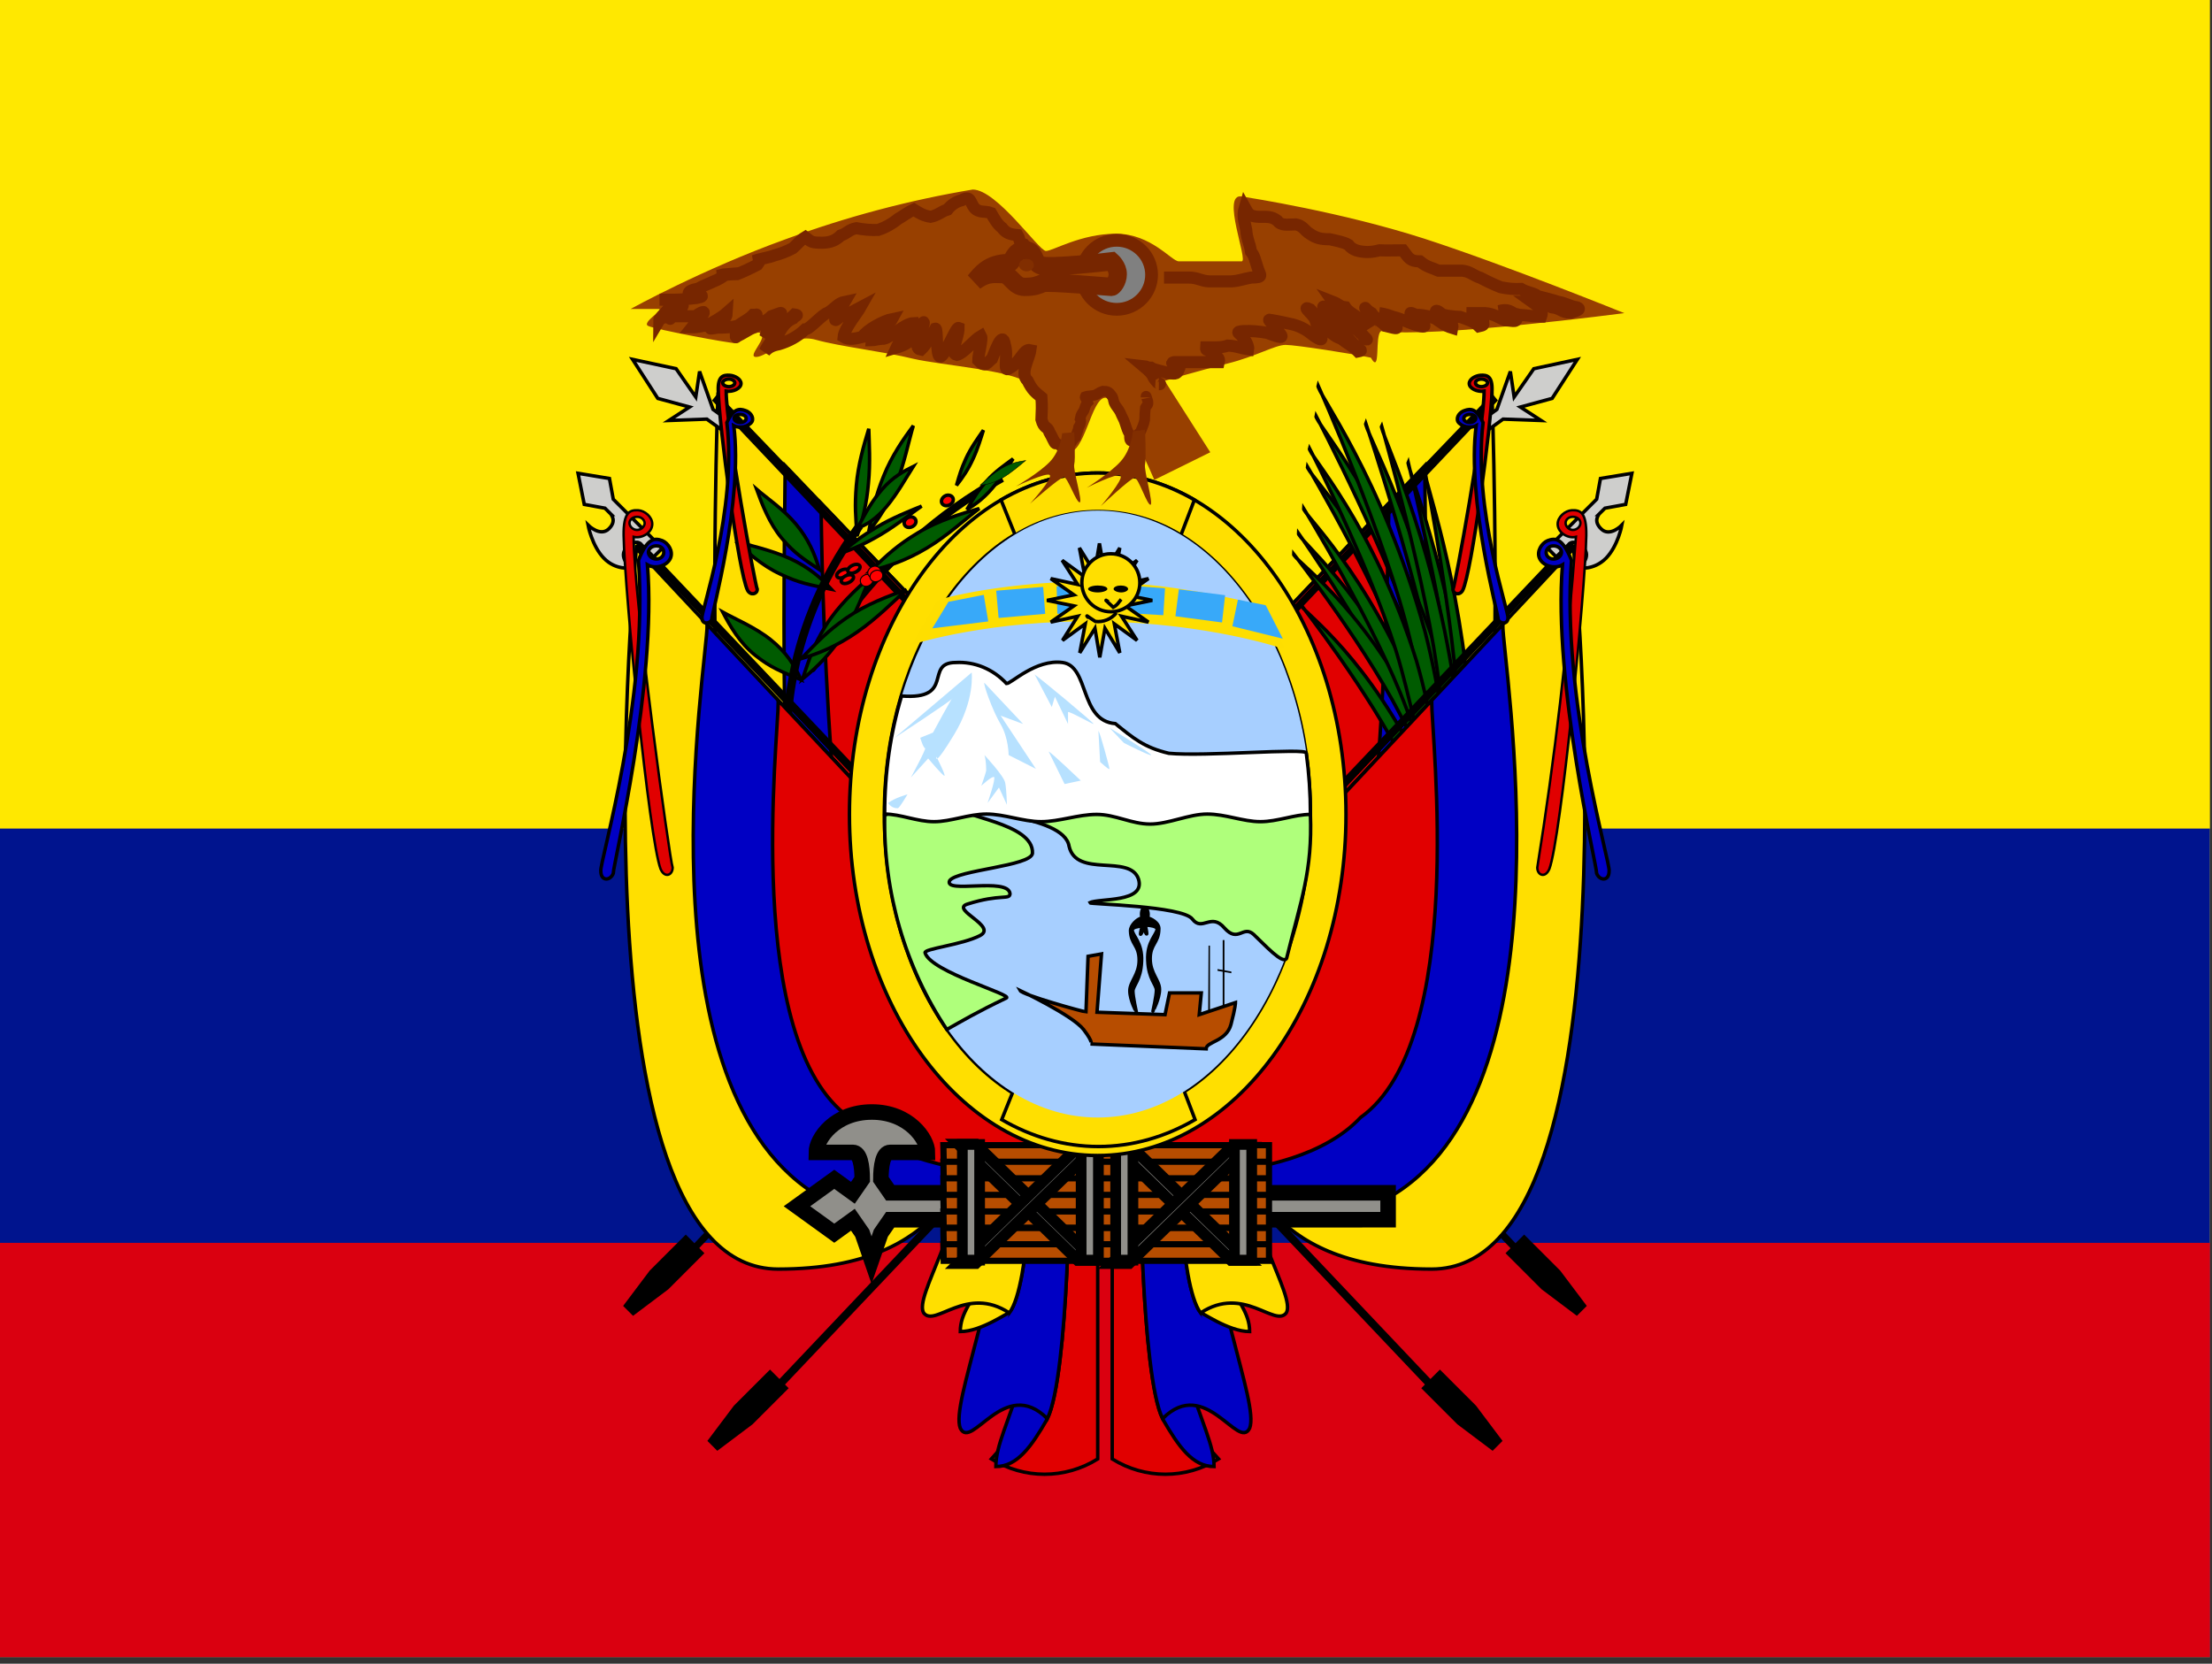 <?xml version="1.0" encoding="utf-8"?>
<!-- Generator: Adobe Illustrator 26.3.1, SVG Export Plug-In . SVG Version: 6.00 Build 0)  -->
<svg version="1.1" id="flag-icons-ec" xmlns="http://www.w3.org/2000/svg" xmlns:xlink="http://www.w3.org/1999/xlink" x="0px"
	 y="0px" viewBox="0 0 640.6 481.9" style="enable-background:new 0 0 640.6 481.9;" xml:space="preserve">
<rect x="0" y="0" width="640.6" height="481.9" fill="#333333" stroke="none"/>
<style type="text/css">
	.st0{fill-rule:evenodd;clip-rule:evenodd;fill:#FFE800;}
	.st1{fill-rule:evenodd;clip-rule:evenodd;fill:#00148E;}
	.st2{fill-rule:evenodd;clip-rule:evenodd;fill:#DA0010;}
	.st3{fill-rule:evenodd;clip-rule:evenodd;}
	.st4{fill-rule:evenodd;clip-rule:evenodd;fill:#808080;stroke:#000000;stroke-width:4.1;}
	.st5{fill-rule:evenodd;clip-rule:evenodd;fill:#FFDF00;stroke:#000000;}
	.st6{fill-rule:evenodd;clip-rule:evenodd;fill:#0000C4;stroke:#000000;}
	.st7{fill-rule:evenodd;clip-rule:evenodd;fill:#E10000;stroke:#000000;}
	.st8{fill:none;stroke:#000000;stroke-width:2.3;}
	.st9{fill-rule:evenodd;clip-rule:evenodd;fill:#005B00;stroke:#000000;}
	.st10{fill-rule:evenodd;clip-rule:evenodd;fill:#FF0000;stroke:#000000;}
	.st11{fill-rule:evenodd;clip-rule:evenodd;fill:#005B00;stroke:#000000;stroke-width:0.14;stroke-miterlimit:10;}
	.st12{fill:none;stroke:#000000;stroke-width:2.4;}
	.st13{fill-rule:evenodd;clip-rule:evenodd;fill:#FF0000;stroke:#000000;stroke-width:0.3;}
	.st14{fill-rule:evenodd;clip-rule:evenodd;fill:#CECECC;stroke:#000000;}
	.st15{fill-rule:evenodd;clip-rule:evenodd;fill:#E10000;stroke:#000000;stroke-width:0.7;}
	.st16{fill-rule:evenodd;clip-rule:evenodd;fill:#908F8A;stroke:#000000;stroke-width:4.5;}
	.st17{fill-rule:evenodd;clip-rule:evenodd;fill:#B74D00;stroke:#000000;stroke-width:1.8;}
	.st18{fill-rule:evenodd;clip-rule:evenodd;fill:#908F8A;stroke:#000000;stroke-width:3.3;}
	.st19{fill-rule:evenodd;clip-rule:evenodd;fill:#908F8A;stroke:#000000;stroke-width:3.1;}
	.st20{fill-rule:evenodd;clip-rule:evenodd;fill:#A7CFFF;}
	.st21{fill-rule:evenodd;clip-rule:evenodd;fill:#AFFF7B;stroke:#000000;}
	.st22{fill-rule:evenodd;clip-rule:evenodd;fill:#FFFFFF;stroke:#000000;}
	.st23{fill-rule:evenodd;clip-rule:evenodd;stroke:#000000;}
	.st24{fill-rule:evenodd;clip-rule:evenodd;fill:#B74D00;stroke:#000000;}
	.st25{fill-rule:evenodd;clip-rule:evenodd;fill:#FEDE00;stroke:#FEDE00;}
	.st26{fill-rule:evenodd;clip-rule:evenodd;fill:#38A9F9;}
	.st27{fill:none;stroke:#000000;}
	.st28{fill-rule:evenodd;clip-rule:evenodd;fill:#B7E1FF;}
	.st29{fill-rule:evenodd;clip-rule:evenodd;fill:#984000;}
	.st30{fill-rule:evenodd;clip-rule:evenodd;fill:#808080;stroke:#772600;stroke-width:3.7;}
	.st31{fill-rule:evenodd;clip-rule:evenodd;fill:#984000;stroke:#772600;stroke-width:5.3;}
	.st32{fill:none;stroke:#772600;stroke-width:3.5;}
	.st33{fill:none;stroke:#782600;stroke-width:3.1;}
	.st34{fill-rule:evenodd;clip-rule:evenodd;fill:#812E00;}
</style>
<g>
	<path class="st0" d="M0,0h640v480H0V0z"/>
	<path class="st1" d="M0,240h640v240H0V240z"/>
	<path class="st2" d="M0,360h640v120H0V360z"/>
</g>
<g>
	<path class="st3" d="M269.6,290.8L197,367.3l-1.2-1.6l72.4-76.5l1.2,1.6H269.6z M320,303.3l-94.8,100l-1.6-1.6l94.7-100L320,303.3z
		"/>
	<path class="st4" d="M225.5,402.1l-8.9,8.9l-10.1,7.6l7.6-10.1l8.9-8.9L225.5,402.1z"/>
	<path class="st4" d="M201.1,363l-8.9,8.9l-10.1,7.6l7.6-10.1l8.9-8.9L201.1,363z"/>
</g>
<path class="st5" d="M207.9,114.8c0,0-8,215.4,23.9,215.4s47.8-22.7,47.8-22.7l-0.4-118.4L207.9,114.8z"/>
<path class="st6" d="M227.4,134.9c0,11.3-3.6,172.7,12.4,172.7s39.9-11.3,39.9-11.3l-0.4-107.1L227.4,134.9z"/>
<path class="st7" d="M237.8,145.8c0,11.3,2,139.1,18,139.1h23.9l-0.4-95.7L237.8,145.8L237.8,145.8z"/>
<path class="st3" d="M206.2,116l72.4,76.5l1.3-1.6l-72.4-76.5C207.5,114.4,206.2,116,206.2,116z"/>
<path class="st5" d="M184.3,158.9c0,0-20.5,208.7,41.1,208.7c51.3,0,51.3-32.9,61.6-32.9l-10.3-76.9L184.3,158.9L184.3,158.9z"/>
<g>
	<path class="st8" d="M235.2,193.6c0.4,0,16-33.7,55-55.1"/>
	<path class="st9" d="M228.8,161.8c5.4,2.5,8.9,5.5,12,8.9c-6.2-1.3-9.4-1.8-14.8-4.4c-5.4-2.5-9.6-6.4-12.9-9.5
		C217.1,158,223.3,159.3,228.8,161.8z"/>
	<path class="st10" d="M242.4,182.5c0.4,0.7,0.1,1.6-0.8,2.1c-0.8,0.5-1.9,0.3-2.3-0.4c-0.4-0.7,0-1.6,0.8-2.1
		C241,181.6,242,181.8,242.4,182.5z"/>
	<path class="st9" d="M259.5,140.3c-2.4,6-4.9,9.9-7.9,13.6c1.3-6.6,1.9-10.1,4.3-16c2.4-6,5.8-10.8,8.6-14.6
		C263.2,127.6,261.9,134.3,259.5,140.3z"/>
	<path class="st9" d="M251.5,140c-0.5,6-1.7,10.6-3.3,15.3c-0.4-5.8-0.7-8.7-0.2-14.7c0.5-6,2.2-11.8,3.6-16.4
		C251.7,128.2,252.1,134,251.5,140z"/>
	<path class="st9" d="M256.7,146.8c-3.1,3.6-5.7,5.2-8.4,6.2c2.7-5,4.1-7.7,7.2-11.3c3.1-3.6,6.4-5.3,9-6.6
		C262.6,138.1,259.8,143.1,256.7,146.8z"/>
	<path class="st9" d="M230.5,151.8c3.6,4.3,5.4,8.5,6.8,13.2c-4.7-3.2-7.2-4.7-10.9-9.1c-3.6-4.3-5.7-9.8-7.3-14.2
		C222.1,144.3,226.9,147.5,230.5,151.8z"/>
	<path class="st9" d="M223.2,185.3c4.5,3.6,6.9,7.4,8.8,11.6c-5.8-2.4-8.8-3.5-13.3-7.1c-4.5-3.6-7.3-8.5-9.4-12.5
		C212.9,179.3,218.7,181.7,223.2,185.3z"/>
	<path class="st9" d="M244.4,183.3c-3.6,5.8-7.5,9.7-12,13.4c2.2-6.4,3.1-9.6,6.7-15.4c3.6-5.8,8.8-10.6,13-14.3
		C250.2,171.2,248.1,177.5,244.4,183.3z"/>
	<path class="st9" d="M248.2,183.1c-5.8,4-10.8,6.1-16.2,7.7c5-5.1,7.4-7.8,13.1-11.8c5.8-4,12.3-6.4,17.4-8.2
		C259,174,254,179.1,248.2,183.1z"/>
	<path class="st9" d="M287.3,141.5c-2.5,2.9-4.8,4.6-7.3,6.1c2.1-3.5,3.1-5.3,5.6-8.1c2.5-2.9,5.5-4.9,7.8-6.6
		C291.9,135.1,289.8,138.6,287.3,141.5z"/>
	<path class="st9" d="M281.8,132.9c-1.4,3.1-3,5.4-4.8,7.7c0.9-3.1,1.3-4.6,2.7-7.7c1.4-3.1,3.5-6,5.1-8.3
		C284.1,126.8,283.2,129.9,281.8,132.9z"/>
	<path class="st11" d="M290.2,138.5c-2.5,1.4-4.4,1.9-6.3,2c2.5-2.2,3.8-3.4,6.3-4.9s4.9-1.9,6.8-2.2
		C295.3,134.8,292.8,137,290.2,138.5z"/>
	<path class="st9" d="M255.3,154.7c-4.5,2.7-8.2,4.3-12.1,5.7c4.1-3.3,6.2-5,10.7-7.7c4.5-2.7,9.3-4.6,13-6.1
		C263.9,148.7,259.8,152,255.3,154.7z"/>
	<path class="st9" d="M268.5,158.7c-6,3.6-11.1,5.3-16.4,6.6c5.2-4.9,7.8-7.4,13.8-11c6-3.6,12.5-5.5,17.7-7
		C279.7,150.2,274.5,155.1,268.5,158.7z"/>
	<path class="st12" d="M227.9,217.3c0.4-0.2-3.3-32,21-65"/>
	<path class="st10" d="M265.1,150.4c0.4,0.7,0.1,1.6-0.8,2.1s-1.9,0.3-2.3-0.4c-0.4-0.7,0-1.6,0.8-2.1
		C263.7,149.5,264.7,149.7,265.1,150.4z"/>
	<path class="st10" d="M275.9,144.1c0.4,0.7,0.1,1.6-0.8,2.1s-1.9,0.3-2.3-0.4c-0.4-0.7,0-1.6,0.8-2.1S275.5,143.4,275.9,144.1z"/>
	<path class="st10" d="M245.8,165.3c0.3,0.5-0.2,1.3-1.2,1.8s-1.9,0.4-2.2-0.1c-0.3-0.5,0.2-1.3,1.2-1.8S245.5,164.8,245.8,165.3z"
		/>
	<path class="st10" d="M249,163.9c0.3,0.5-0.2,1.3-1.2,1.8s-1.9,0.4-2.2-0.1c-0.3-0.5,0.2-1.3,1.2-1.8S248.7,163.4,249,163.9z"/>
	<path class="st10" d="M247.1,166.9c0.3,0.5-0.2,1.3-1.2,1.8s-1.9,0.4-2.2-0.1c-0.3-0.5,0.2-1.3,1.2-1.8S246.8,166.4,247.1,166.9z"
		/>
	<path class="st13" d="M252.7,167.3c0.4,0.8,0,1.8-1,2.3s-2,0.2-2.4-0.7s0-1.8,1-2.3S252.3,166.4,252.7,167.3L252.7,167.3z"/>
	<path class="st13" d="M255,164.9c0.3,0.8,0,1.8-1,2.3s-2,0.2-2.5-0.6s0-1.9,1-2.4s2-0.1,2.4,0.7H255z"/>
	<path class="st13" d="M255.5,166c0.4,0.8,0,1.9-1,2.3s-2,0.2-2.4-0.6s0-1.8,1-2.3S255.1,165.2,255.5,166z"/>
</g>
<path class="st6" d="M204.8,180.9c0,11-20.5,131.8,30.9,164.7c20.5,11,51.3-11,51.3,0l-10.3-87.9L204.8,180.9z"/>
<path class="st7" d="M225.4,202.9c0,11-10.3,98.8,20.6,120.8c20.5,21.9,71.9,16,71.9,16l-41.1-81.9L225.4,202.9L225.4,202.9z"/>
<path class="st3" d="M183.8,158l94.8,100l1.7-1.6l-94.8-99.9l-1.6,1.6L183.8,158z"/>
<path class="st14" d="M169.2,146.1l6,1.1l1.8,1.8c-0.2,0,1.8,1.8-0.7,4.2s-6-1.1-6-1.1s1.1,6,4.6,9.6c3.5,3.6,7.8,2.8,7.8,2.8
	s-4-3.3-1.1-6c3-2.7,4.2-0.7,4.2-0.7l3.5,3.5l2.5-2.5l-14.2-14.2l-1.1-6l-9.1-1.5L169.2,146.1L169.2,146.1z"/>
<path class="st14" d="M183.2,104.1l7.3,11.3l9.2,2.5l-6,3.9l11-0.4l5,3.6l1.8-2.8l-5-3.6l-3.9-11l-1.1,7.4l-5.7-8.2L183.2,104.1
	L183.2,104.1z"/>
<path class="st7" d="M212.8,110.9c0,0.6-0.8,1.1-1.7,1.1c-0.9,0-1.8-0.5-1.8-1.1c0-0.6,0.8-1.1,1.8-1.1
	C212,109.8,212.8,110.3,212.8,110.9z M210.3,113.3c0,10.7,8.4,56.3,9,57.4c0,1.4-1.9,1.9-2.8,0.3c-2.6-5.2-8.3-48-8.5-58
	c-0.1-4.1,1.5-4.4,3.3-4.3c1.5,0.1,3.3,1.1,3.3,2.4C214.6,112.5,212.3,113.6,210.3,113.3z"/>
<path class="st6" d="M216,121.6c-0.3,0.6-1.3,0.9-2.2,0.7s-1.4-0.9-1.1-1.5c0.3-0.6,1.3-0.9,2.2-0.7S216.3,120.9,216,121.6z
	 M212.5,123.3c2.8,21.6-6.5,54.9-6.4,56.2c-0.6,1.3-2.8,1.4-2.8-0.5c-0.5-1.2,10.2-31.3,7.2-56.6c1.9-4.1,3.6-4.1,5.3-3.5
	c1.4,0.4,2.6,1.9,2,3.2C216.9,123.6,214.2,124.2,212.5,123.3z"/>
<path class="st15" d="M186.7,151.5c0,1-1,2-2.2,2s-2.2-1-2.2-2s1-1.8,2.2-1.8S186.6,150.5,186.7,151.5L186.7,151.5z M183.5,155.5
	c0,17.9,10.5,93.9,11.3,95.8c0,2.2-2.3,3.2-3.5,0.4c-3.3-8.7-10.4-80-10.7-96.6c-0.1-6.9,1.9-7.4,4.2-7.3c1.9,0.1,4.1,1.9,4.1,4
	C188.9,154.2,186,156.1,183.5,155.5L183.5,155.5z"/>
<path class="st6" d="M192.1,160.7c-0.4,1-1.7,1.5-2.8,1.1c-1.1-0.3-1.8-1.5-1.4-2.4c0.4-1,1.7-1.5,2.9-1.2S192.5,159.7,192.1,160.7z
	 M187.5,163.6c2.8,34.2-10,87.3-9.9,89.4c-0.8,2.1-3.6,2.4-3.6-0.7c-0.5-2,13.9-50,10.9-90c2.6-6.6,4.7-6.5,6.9-5.7
	c1.7,0.7,3.2,3,2.4,5C193.2,164,189.7,164.9,187.5,163.6L187.5,163.6z"/>
<g>
	<path class="st3" d="M370.4,290.8l72.5,76.5l1.3-1.6l-72.5-76.5L370.4,290.8z M320,303.3l94.8,100l1.6-1.6l-94.7-100L320,303.3z"/>
	<path class="st4" d="M414.5,402.1l8.9,8.9l10.1,7.6l-7.6-10.1l-8.9-8.9L414.5,402.1z"/>
	<path class="st4" d="M438.9,363l8.9,8.9l10.1,7.6l-7.6-10.1l-8.9-8.9L438.9,363z"/>
</g>
<g>
	<path class="st5" d="M432.1,114.8c0,0,8,215.4-23.9,215.4s-47.8-22.7-47.8-22.7l0.4-118.4L432.1,114.8z"/>
	<path class="st6" d="M412.6,134.9c0,11.3,3.6,172.7-12.4,172.7s-39.9-11.3-39.9-11.3l0.4-107.1L412.6,134.9z"/>
	<path class="st7" d="M402.2,145.8c0,11.3-2,139.1-18,139.1h-23.9l0.4-95.7L402.2,145.8L402.2,145.8z"/>
	<path class="st3" d="M433.8,116l-72.4,76.5l-1.3-1.6l72.4-76.5C432.5,114.4,433.8,116,433.8,116z"/>
	<g>
		<path class="st9" d="M376.7,175.1c0,0,20.3,26,30.1,46.2c9.8,20.2,21.2,50.9,21.2,50.9s-6.5-30.3-18.8-54.5
			C393,187.1,376.6,176.8,376.7,175.1z"/>
		<path class="st9" d="M376,154.4c0,0,22.6,32.2,33,56.1c10.3,23.9,21.8,59.8,21.8,59.8s-5.6-34.5-18.7-63.4
			C394.8,170.5,375.8,156.3,376,154.4z"/>
		<path class="st9" d="M395.5,122.5c0,0,16,47.7,20.9,77.2c4.9,29.5,7.8,70.1,7.8,70.1s3.1-34.1-3.5-70.3
			C411.7,153.2,394.8,124,395.5,122.5z"/>
		<path class="st9" d="M381.1,120.4c0,0,22.2,42.4,30.8,71.1c8.6,28.8,16.7,70.4,16.7,70.4s-1.2-37.8-12.3-72.8
			C401.4,144.6,380.6,122.3,381.1,120.4z"/>
		<path class="st9" d="M407.8,133.8c0,0,11,45.6,13.8,72.8c2.8,27.2,3.5,64,3.5,64s3.8-29.7,0-63.2
			C419.6,164.4,407.2,135,407.8,133.8z"/>
		<path class="st9" d="M378.6,135.1c0,0,21.5,36.3,30.2,61.6c8.7,25.4,17.2,62.5,17.2,62.5s-2.1-34.4-13.2-65.2
			C397.8,155,378.2,136.9,378.6,135.1z"/>
		<path class="st9" d="M374.6,160.4c0,0,22.6,28.8,33,50.8c10.3,22.1,21.8,55.6,21.8,55.6s-5.6-32.8-18.7-59.4
			C393.4,173.9,374.4,162.2,374.6,160.4z"/>
		<path class="st9" d="M377.5,147.2c0,0,20.8,33.8,29.9,58.3c9.1,24.5,18.7,60.9,18.7,60.9s-3.9-34.5-15.4-64.1
			C395.4,164.8,377.3,149,377.5,147.2z"/>
		<path class="st9" d="M400.1,123.3c0,0,13.4,46.7,16.7,75.2c3.3,28.5,4.2,67.6,4.2,67.6s4.8-32.3,0.2-67.4
			C414.5,153.7,399.3,124.6,400.1,123.3z"/>
		<path class="st9" d="M381.7,111.6c0,0,19.6,44,26.6,73.4c7.1,29.4,13.1,71.5,13.1,71.5s0.5-37.7-8.7-73.5
			C400.1,137.4,381.1,113.5,381.7,111.6z"/>
		<path class="st9" d="M412.8,137.2c0,0,8.4,43.8,9.6,69.7c1.2,26-0.1,60.8-0.1,60.8s5.5-28,3.6-60
			C422.9,166.7,412.2,138.3,412.8,137.2z"/>
		<path class="st9" d="M379.2,129.8c0,0,19.6,37.9,26.6,63.9c7.1,26,13.1,63.6,13.1,63.6s0.5-34.4-8.7-65.9
			C397.6,151.2,378.6,131.5,379.2,129.8z"/>
	</g>
	<path class="st5" d="M455.7,158.9c0,0,20.5,208.7-41.1,208.7c-51.3,0-51.3-32.9-61.6-32.9l10.3-76.9L455.7,158.9L455.7,158.9z"/>
	<path class="st6" d="M435.2,180.9c0,11,20.5,131.8-30.9,164.7c-20.5,11-51.3-11-51.3,0l10.3-87.9L435.2,180.9z"/>
	<path class="st7" d="M414.6,202.9c0,11,10.3,98.8-20.6,120.8c-20.5,21.9-71.9,16-71.9,16l41.1-81.9L414.6,202.9L414.6,202.9z"/>
	<path class="st3" d="M456.2,158l-94.8,100l-1.7-1.6l94.8-99.9l1.7,1.6V158z"/>
	<path class="st14" d="M470.8,146.1l-6,1.1L463,149c0.2,0-1.8,1.8,0.7,4.2c2.5,2.5,6-1.1,6-1.1s-1.1,6-4.6,9.6
		c-3.6,3.6-7.8,2.8-7.8,2.8s4-3.3,1.1-6c-3-2.7-4.2-0.7-4.2-0.7l-3.5,3.5l-2.5-2.5l14.2-14.2l1.1-6l9.1-1.5L470.8,146.1L470.8,146.1
		z"/>
	<path class="st14" d="M456.8,104.1l-7.3,11.3l-9.2,2.5l6,3.9l-11-0.4l-5,3.6l-1.8-2.8l5-3.6l3.9-11l1.1,7.4l5.7-8.2L456.8,104.1
		L456.8,104.1z"/>
	<path class="st7" d="M427.3,110.9c0,0.6,0.8,1.1,1.7,1.1c0.9,0,1.8-0.5,1.8-1.1c0-0.6-0.8-1.1-1.8-1.1S427.3,110.3,427.3,110.9z
		 M429.8,113.3c0,10.7-8.4,56.3-9,57.4c0,1.4,1.9,1.9,2.8,0.3c2.6-5.2,8.3-48,8.5-58c0.1-4.1-1.5-4.4-3.3-4.3
		c-1.5,0.1-3.3,1.1-3.3,2.4C425.5,112.5,427.8,113.6,429.8,113.3z"/>
	<path class="st6" d="M424,121.6c0.3,0.6,1.3,0.9,2.2,0.7s1.4-0.9,1.1-1.5c-0.3-0.6-1.3-0.9-2.2-0.7S423.7,120.9,424,121.6z
		 M427.5,123.3c-2.8,21.6,6.5,54.9,6.4,56.2c0.6,1.3,2.8,1.4,2.8-0.5c0.5-1.2-10.2-31.3-7.2-56.6c-1.9-4.1-3.6-4.1-5.3-3.5
		c-1.4,0.4-2.6,1.9-2,3.2C423.1,123.6,425.8,124.2,427.5,123.3z"/>
	<path class="st15" d="M453.4,151.5c0,1,1,2,2.1,2c1.2,0,2.2-1,2.2-2s-1-1.8-2.2-1.8S453.4,150.5,453.4,151.5z M456.4,155.5
		c-2.4,32.1-6.1,64-11.2,95.8c0,2.2,2.3,3.2,3.5,0.4c3.3-8.7,10.4-80,10.7-96.6c0.1-6.9-1.9-7.4-4.2-7.3c-1.9,0.1-4.1,1.9-4.1,4
		C451.1,154.2,454,156.1,456.4,155.5L456.4,155.5z"/>
	<path class="st6" d="M447.9,160.7c0.4,1,1.7,1.5,2.8,1.1c1.1-0.3,1.8-1.5,1.4-2.4c-0.4-1-1.7-1.5-2.9-1.2
		C448.1,158.6,447.5,159.7,447.9,160.7z M452.5,163.6c-2.8,34.2,10,87.3,9.9,89.4c0.8,2.1,3.6,2.4,3.6-0.7c0.5-2-13.9-50-10.9-90
		c-2.6-6.6-4.7-6.5-6.9-5.7c-1.7,0.7-3.2,3-2.4,5C446.8,164,450.3,164.9,452.5,163.6L452.5,163.6z"/>
</g>
<g>
	<path class="st7" d="M287.1,422.6c9.5,5.9,21.3,5.9,30.8,0v-87.9h-20.5C307.6,367.6,307.6,400.6,287.1,422.6L287.1,422.6z"/>
	<path class="st6" d="M303.3,336.6c0,62-14.9,75.7-14.9,88.2c6.2,0,10.3-5.8,14.9-13.8c6.2-12.5,6.8-75.4,6.2-74.4H303.3z"/>
	<path class="st6" d="M290.9,336.6c-0.3,36.2-15.7,69.7-12.8,77.1c3.3,6.6,12.8-15.2,25.2-2.8c6.2-12.4,6.8-75.3,6.2-74.4
		L290.9,336.6L290.9,336.6z"/>
	<path class="st5" d="M292.3,331.4c0,40.7-14.2,43.4-14.2,54.3c6.2,0,14.2-5.9,14.2-5.4c6.2-8.2,6.8-49.5,6.2-48.9H292.3z"/>
	<path class="st5" d="M279.9,331.4c-0.3,23.8-15.3,44-12.4,48.9c3.3,4.3,12.4-8.2,24.8,0c6.2-8.2,6.8-49.5,6.2-48.9H279.9z"/>
	<path class="st7" d="M352.9,422.6c-9.5,5.9-21.3,5.9-30.8,0v-87.9h20.5C332.4,367.6,332.4,400.6,352.9,422.6L352.9,422.6z"/>
	<path class="st6" d="M336.7,336.6c0,62,14.9,75.7,14.9,88.2c-6.2,0-10.3-5.8-14.9-13.8c-6.2-12.5-6.8-75.4-6.2-74.4H336.7z"/>
	<path class="st6" d="M349.1,336.6c0.3,36.2,15.7,69.7,12.8,77.1c-3.3,6.6-12.8-15.2-25.2-2.8c-6.2-12.4-6.8-75.3-6.2-74.4
		L349.1,336.6L349.1,336.6z"/>
	<path class="st5" d="M347.7,331.4c0,40.7,14.2,43.4,14.2,54.3c-6.2,0-14.2-5.9-14.2-5.4c-6.2-8.2-6.8-49.5-6.2-48.9H347.7z"/>
	<path class="st5" d="M360.1,331.4c0.3,23.8,15.3,44,12.4,48.9c-3.3,4.3-12.4-8.2-24.8,0c-6.2-8.2-6.8-49.5-6.2-48.9H360.1z"/>
</g>
<g>
	<path class="st16" d="M241.6,341.6l-10.8,7.8l10.8,7.8l5.4-3.9l2.7,3.9l2.7,7.8l2.7-7.8l2.7-3.9H402v-7.8H257.8l-2.7-3.9
		c0-3.9,0.6-7.8,2.7-7.8h10.8c0-3.9-5.4-11.7-16.1-11.7c-10.8,0-16.1,7.8-16.1,11.7H247c2.1,0,2.7,3.9,2.7,7.8l-2.7,3.9L241.6,341.6
		L241.6,341.6z"/>
	<path class="st17" d="M273.2,360.4h94.3v4.8h-94.2L273.2,360.4z M273.2,355.6h94.3v4.8h-94.2L273.2,355.6z M273.2,350.9h94.3v4.8
		h-94.2L273.2,350.9z M273.2,346.1h94.3v4.8h-94.2L273.2,346.1z M273.2,341.3h94.3v4.8h-94.2L273.2,341.3z M273.2,336.5h94.3v4.8
		h-94.2L273.2,336.5z M273.2,331.7h94.3v4.8h-94.2L273.2,331.7z"/>
	<path class="st18" d="M277.7,331.5l34.4,33.5h4.9l-34.4-33.5L277.7,331.5L277.7,331.5z"/>
	<path class="st18" d="M277.7,365.9l34.4-33.5h4.9l-34.4,33.5L277.7,365.9L277.7,365.9z"/>
	<path class="st19" d="M278.7,331.5v33.5h5v-33.5C283.6,331.5,278.7,331.5,278.7,331.5z"/>
	<path class="st18" d="M322,331.5l34.5,33.5h4.9L327,331.5L322,331.5L322,331.5z"/>
	<path class="st18" d="M322,365.9l34.5-33.5h4.9L327,365.9L322,365.9L322,365.9z"/>
	<path class="st19" d="M357.5,331.5v33.5h5v-33.5C362.4,331.5,357.5,331.5,357.5,331.5z"/>
	<path class="st19" d="M323.1,331.5v33.5h5v-33.5C328,331.5,323.1,331.5,323.1,331.5z"/>
	<path class="st19" d="M313.1,331.5v33.5h5v-33.5C318,331.5,313.1,331.5,313.1,331.5z"/>
</g>
<g>
	<path class="st5" d="M389.8,235.9c0,54.6-32.2,98.8-71.9,98.8s-71.9-44.3-71.9-98.8s32.2-98.9,71.9-98.9S389.8,181.3,389.8,235.9
		L389.8,235.9z M379.5,235.9c0,48.5-27.6,87.9-61.7,87.9s-61.7-39.4-61.7-87.9c0-48.5,27.6-87.9,61.7-87.9S379.5,187.3,379.5,235.9
		L379.5,235.9z"/>
	<path class="st5" d="M345.9,144.8c-8.6-5-18.1-7.8-28-7.8c-9.9,0-19.4,2.8-28,7.8l4.1,10.2c14.8-9.1,33.1-9.1,48,0L345.9,144.8
		L345.9,144.8z"/>
	<path class="st5" d="M346.1,324.3c-8.6,5-18.1,7.8-28,7.8c-9.9,0-19.4-2.8-28-7.8l4.1-10.2c14.8,9.1,33.1,9.1,48,0L346.1,324.3
		L346.1,324.3z"/>
</g>
<path class="st20" d="M379.6,235.9c0,48.5-27.7,87.8-61.7,87.8s-61.6-39.3-61.6-87.8s27.6-88,61.6-88S379.6,187.3,379.6,235.9
	L379.6,235.9z"/>
<path class="st21" d="M379.5,235.9c0.6,16.5-2.7,24.6-6.9,41.7c-1.1,1.9-6.4-4-9.5-6.9s-4.5,2.6-8.5-1.9c-3.9-4.6-6.4,1.2-9.3-2.6
	c-2.9-3.8-29.8-4.3-29.8-4.7c2.7-1.4,16.4,0.1,14.2-6.9c-2.5-7.3-18-0.2-20.1-9.5c-1.5-9.3-31.1-9.7-33.2-11.9
	c0.9,3.5,23.1,5,22.6,14c-0.5,3.7-21.9,4.8-24,7.9c-1.7,3.9,16.8-1.1,17.5,3.7c0,2-2.7,0-12.4,3.1c-4.9,1.6,8.9,6.4,3.7,9.1
	c-5.2,2.7-16.4,3.8-15.9,5c1.7,5.6,25.9,12.2,23.5,13.1c-8.6,4.1-13.1,6.8-17.2,9.1c-12.1-18.1-18.4-39.9-18-62.1
	c18.4-7.1,14.5-8.6,48.5-8.6S349.9,228.7,379.5,235.9L379.5,235.9z"/>
<path class="st22" d="M379.5,235.9c-4.6,0-9.5,2.1-14.5,2.1c-5,0-10.1-2.2-15.4-2.2s-11.2,2.9-16.5,2.9c-5.4,0-10.1-2.8-15.5-2.8
	c-5.4,0-10.8,2.1-16.1,2.1c-5.3,0-10.6-2.2-15.8-2.2s-10.3,2.2-15.2,2.2c-4.9,0-9.7-2.2-14.3-2.2c0-12.1,1.7-23.6,4.9-34.2
	c15.7,1.2,6.4-9.7,15.7-9.7c5.5-0.3,10.8,1.9,14.7,6.1c1.4,0,8.4-7.1,16.2-6.1c7.8,1,4.9,16.9,15.3,17.7c5.2,4.2,8.3,6.9,15.5,8.6
	c10.3,1,39.7-1.6,39.8-0.1C379.1,224,379.5,229.9,379.5,235.9L379.5,235.9z"/>
<path class="st23" d="M327.2,287c0-2.7,2.7-4.6,2.7-8.9c0-4.4-2.4-4.5-2.5-8.5c0-1.7,2.1-3.4,3-3.6s1.7,3.6,1.7,4.4s-0.9-2-1.7-2.1
	c-0.8,0-2.5,0.3-2.5,1.1c0,1.6,3,3.6,2.7,9.1c-0.2,5.4-2.5,7-2.5,8.6s1,6.1,1,6.1S327.2,289.7,327.2,287L327.2,287z"/>
<path class="st23" d="M335.8,286.6c0-2.7-2.7-4.6-2.7-8.9s2.4-4.5,2.5-8.5c0.2-1.9-2.4-3.2-3.3-3.3s-2,3.8-2,4.6s1.1-2.5,1.9-2.5
	c0.8,0,2.9,0.3,2.9,1.1c0,1.6-3,3.6-2.7,9.1c0.2,5.4,2.5,7,2.5,8.6s-1,6.1-1,6.1S335.8,289.3,335.8,286.6L335.8,286.6z"/>
<path class="st3" d="M333,264.9c0,1.3-0.7,2.4-1.5,2.4s-1.4-1.1-1.4-2.5s0.6-2.4,1.4-2.4S333,263.5,333,264.9z M350,273.9h0.4v19.5
	h-0.5L350,273.9z M354.1,272.3h0.5V292h-0.5V272.3z"/>
<path class="st3" d="M352.6,281.2v-0.5l4,0.7v0.5L352.6,281.2z"/>
<path class="st24" d="M295.4,286.9c0,0,15.1,7.1,18.4,11.3c3.2,4.2,2,4.2,2,4.2l33.5,1.4c0-2.1,5.9-2.1,7.2-7.1
	c1.3-4.9,1.3-6.3,1.3-6.3l-10.5,3.5l0.6-6.3h-9.2l-1.3,6.3l-19.7-0.7l1.3-16.9l-3.9,0.7l-0.6,16.1
	C313.8,293.1,296.1,288.2,295.4,286.9L295.4,286.9z"/>
<path class="st25" d="M265.1,185.9c0,0,21.9-6.9,53.4-6.4c31.6,0.5,53.4,7.9,53,7.9s-6-11.4-6-11.4s-22.3-6.5-47.4-7
	c-25.1-0.5-46.9,5-46.4,5.5L265.1,185.9L265.1,185.9z"/>
<path class="st26" d="M306,169.8l13.6-0.2l0.2,7.9l-13.6,0.3L306,169.8z M274.8,174.1L270,182l16.2-2l-1.3-7.7l-10.1,2L274.8,174.1z
	 M288.5,171.1l13.6-1.1l0.6,7.8l-13.5,1.2L288.5,171.1z M337.4,170.4l-13.5-1l-0.5,8l13.5,0.8L337.4,170.4z M366.6,175.4l4.9,9.6
	l-14.6-3.6l1.6-7.7l8,1.6L366.6,175.4z M354.8,172.4l-13.4-1.7l-1,7.8l13.5,1.8L354.8,172.4z"/>
<path class="st5" d="M318.5,190.4l-1.4-8.4l-4.4,7.1l1.6-8.4l-6.6,4.8l4.4-7l-7.8,1.7l6.7-4.7l-7.8-1.6l7.8-1.6l-6.7-4.7l7.8,1.7
	l-4.5-7l6.6,4.8l-1.6-8.4l4.4,7.1l1.4-8.4l1.5,8.4l4.4-7.1l-1.6,8.4l6.6-4.8l-4.5,7l7.8-1.7l-6.7,4.7l7.8,1.6l-7.8,1.6l6.7,4.7
	l-7.8-1.7l4.5,7l-6.6-4.8l1.6,8.4L320,182L318.5,190.4z"/>
<path class="st5" d="M330.1,168.8c0,4.6-3.8,8.4-8.4,8.4s-8.4-3.8-8.4-8.4s3.8-8.4,8.4-8.4S330.1,164.1,330.1,168.8L330.1,168.8z"/>
<path class="st3" d="M320.7,170.6c0,0.5-1.3,1-2.8,1s-2.8-0.5-2.8-1s1.2-1,2.8-1S320.7,170,320.7,170.6z M326.7,170.6
	c0,0.5-0.9,1-2,1s-2.2-0.5-2.2-1c0-0.6,1-1,2.1-1S326.7,170,326.7,170.6z"/>
<path class="st27" d="M320.4,174l0.6,0.3c-1.4-0.9-0.8-0.5,1.4,1.6c1.3-0.7,1.5-1.4,2.3-2.3"/>
<path class="st27" d="M314.8,178.5l0.5,0.5c-1.1-1.2-0.6-0.6,1.9,1c2.3,0.3,4.7-0.7,6.1-2.5"/>
<path class="st28" d="M281.4,194.8c0,0,1,8-5.1,18c-6,9.9-5.1,6.4-5.1,6.4s2.8,5.5,2.3,5.5s-4.7-5-4.7-5l-5,5.5c0,0,4.6-8.5,4.1-8.5
	s-1.4-3-1.4-3l3.7-1.5c0,0,5.6-10.4,5.6-9.9s-16.7,11.4-16.7,11.4L281.4,194.8L281.4,194.8z M285.1,197.8c-0.5,0,2.3,8,4.7,12
	c2.3,4,2.3,8.9,2.3,8.9l7.9,4l-10.2-15.4l6.5,2.4L285.1,197.8L285.1,197.8z M285.1,218.7c0,0,5.6,6,6,8s0.5,6.4,0.5,6.4l-2.3-5
	l-3.3,4.5c0,0,2.4-7,1.9-7.5s-3.7,2.5-3.7,2.5s1.4-4,1.4-4.4S285.6,220.2,285.1,218.7z M257.2,232.6c1.9-1.5,5.6-2.5,5.6-2.5
	s-2.3,4-2.8,4S258.2,234.1,257.2,232.6L257.2,232.6z M321.3,210.8c0,0,12.1,7.4,12.1,7.9s-7.9-3.5-7.9-3.5L321.3,210.8z
	 M299.5,195.3c1,0.5,17.7,14.4,17.2,14.4s-7.4-4-7.4-3.4v3.4l-3.8-7.9l-0.9,3l-5-9.5H299.5z M303.7,217.7l4.6,9.4l4.7-1
	C313,226.1,304.2,217.7,303.7,217.7L303.7,217.7z M318.1,211.7l0.5,9c0,0,2.7,2.5,2.7,2S318.6,212.2,318.1,211.7z"/>
<path class="st29" d="M182.6,89.5c0,0,21-11.6,44.9-20.2c17.6-6.5,35.7-11.3,54.2-14.4c7,0,19.2,17.8,21.2,17.8s10.1-5,20.3-5
	s16.1,8,18.2,8h18.2c2,0-6.1-19.8,0-18.8c3,0.5,28.8,4.5,52.8,12.2c24,7.8,58,21.6,58,21.6S414.9,98,400,95.9c-2,1,0,13-3,7.7
	c-4.6-1-21.7-3.7-24.7-3.7s-8.7,3.4-16.8,5.4c-8,2-18.2,5-18.2,5l13.2,20.7l-16.2,8c0,0-10.1-23.8-14.2-23.8s-6,16.8-11.1,15.8
	c-5-1-7-15.8-11.1-19.8c-4-3.9-25.4-5.4-33.5-7.3c-8-2-21.1-3.5-28.2-5.5c-7-2-14.2,5-17.2,5s4-6,1-7s-5,3-7,3s-23.3-4-25.3-5
	s5-4.9,3-4.9L182.6,89.5L182.6,89.5z"/>
<path class="st30" d="M333.5,79.6c0,5.5-4.5,10-10.1,10c-5.6,0-10.1-4.5-10.1-10c0-5.5,4.5-10,10.1-10S333.5,74.1,333.5,79.6z"/>
<path class="st31" d="M282.3,81.5c1.8-2.1,4-5.3,9.9-5.3c1.4-0.5,1.4-3.7,4.5-3.7c3.2,0,2.2,3.2,4.5,4.3c2.2,1.1,20.7-1.1,20.7-1.1
	s1.8,1.6,1.8,3.7c0,2.1-1.4,3.7-1.8,3.7s-18.4-1.6-19.8-1.1c-1.4,0.5-2.2,1.1-5.4,1.1c-3.1,0-4-3.7-6.3-3.7S285.9,78.8,282.3,81.5
	L282.3,81.5z"/>
<path class="st32" d="M337.1,80.4h7.2c2.6,0,3.5,1,5.9,1.1h6.3c2.3-0.1,3.5-0.7,5.8-1.1c3.9-0.1,2.6-0.4,1.8-3.2
	c-0.7-2.1-0.8-3.1-1.8-4.3c-0.4-2.6-1.2-3.5-1.4-6.4c-0.4-2.2-1.2-3.7-0.4-6.4c1,1.8,1.4,2.6,4,2.7c2.7,0,3.8-0.1,5.4,1.1
	c1.2,1.6,2.9,1.1,5.4,1.1c2.1,0.4,2.4,1.7,4,2.7c1.9,1.3,3.2,1.6,5.8,1.6c2.2,0.5,4,0.8,5.4,1.6c1.2,1.6,3,2,5.4,2.1
	c1.4,0,2.4-0.2,3.6-0.5c2.1,0.1,4.2,0,6.8,0c1.7,2.3,2.1,3.2,4.9,3.2c2,1.7,3.7,1.9,5.4,2.7h6.8c2.4,0.2,3.2,1.4,5.4,2.1
	c1.9,1,3.8,1.9,5.8,2.7c1.9,0.4,3.9,0.6,5.9,0.5c1.6,1,3.7,1.1,4.9,2.1c1.9,0.5,4.4,1.1,5.8,1.6c2.4,0.4,3.3,1.3,5.4,1.6
	c1.8,0.6-0.6,1.2-1.8,1.6c-2.6-0.1-2.8-1.3-5.4-1.6c-1.4-0.9-3.4-0.8-5.4-1.6h-0.4c1.8,1.3,3.5,2.1,2.7,4.3c-2.3,0-4.2-0.4-6.3-0.5
	c-2.3-0.5-3.3-1.1-5.8-1.1c2.5-0.7,3.2,0.1,4.9,1.1c0.6,2.6-0.8,1.6-3.2,1.6c-2.1-0.9-3.3-1.9-5.8-2.1h-5.4c2.7,0.1,3.2,1.3,4.9,2.7
	c0.1,0.8,0,0.8-1.3,1.1c-1.4-1.4-3.2-1.9-5.4-2.7c-2.1-0.1-4.4-0.3-6.3-1.1c-1.3-0.1-1.1-2,1.8,1.1c1.8,1.2,2.4,2.2,2.2,3.2
	c-2.3-0.7-3.5-1.8-4.9-2.7c-2-0.8-4.2-1.2-6.3-1.1c-2.3-0.7,0.2-1.2,1.8,1.6c3.3,2.8-0.4,1.6-1.8,1.1c-2-0.7-4.1-1.7-5.9-2.1
	c-1.4-0.5-2.5-0.9-4.1-1.1c2.3,0.3,3.1,1.2,4.1,3.2c2.4,1.9-0.1,1-2.2,0.5c-1.4-1.4-3.1-2.1-4.1-3.7c-2.2-1.3-2.3-2.9-0.9,0.5
	c0.4,1.1,0.3,3.5,0.4,3.7c-1.6-2.1-1.3-2.7-3.1-2.7c-1.3-1-3.1-1.8-4-3.2c-1.7-0.2-1.8-0.9-3.6-1.6c1.4,2,3.3,4,4.5,5.9
	c2.1,1.3,2.6,2.6,4.1,3.7c0.6,1.2,2.2,2.1,0.5,0.5c-1.9-2.2-3.4-2.8-6.3-4.3c-1.7-1.6-2.3-2.2-4.1-3.7c-2.4-0.9-1.5-1.4,0,1.6
	c1.7,1.9,3,3.9,4.5,5.3c1.2,1.6,2.5,3.1,4.1,4.3c0.4,0.7,1.6,0.8,0,1.1c-1.4-1.5-3.3-2.4-4.9-3.7c-2.2-0.7-3.3-2.1-4.9-3.7
	c-1.1-1.9-2.8-3.3-4.1-4.8c-2.6-1.2,0.5,1.2,1.4,2.7c0.6,2,1.3,3.5,1.8,5.3c0.8,1.8-2.3-0.4-3.1-1.1c-1.8-1.4-3.8-2.3-5.9-2.7
	c-1.8-0.4-3.6-0.8-5.4-1.1c-2-0.6,1.1,1.5,2.3,3.7c2.3,2.5-2.2,0.4-3.6,0c-2.2-0.4-4.5-0.6-6.8-0.5c-2.9,0.2-0.8,0.6,0,2.1
	c0.9,0.8,1.5,2.6,1.4,3.2c-1.9-0.3-3.5-1-5.9-1.1c-1.9,0.7-4.1,0.5-6.3,0.5c-0.1,1.3,0.4,0.2,1.4,1.6c1.6,0.7,2.6,1.6,2.3,2.7h-13
	c-1.4,0.4,0.3,0.2,1.4,2.1c-0.6,1.7-1.4,1.1-3.2,1.1c-1.2-0.6-3.7-0.8-4.9-1.6c-1.3,0-1.2-0.4-2.2-0.5c3.8,3.2,1.9,2.4,4.1,4.8
	c0.4,0.2,1.2,0.5,0.4,0.5 M305.7,128.4c-0.3,0-0.9-1.7-1.8-3.2c-0.6-1.9-1.5-0.8-2.3-3.7c0.1-3,0.2-3.5,0-6.4c-1.8-1.5-2.6-2-4-4.8
	c-2.3-2.2,0.4-6.1,0.8-8.9c-2-0.5-3,3.7-6,5.2c-2.2,1.8-0.3-3.6-1.4-6.8c-0.7-4.4-2.9,2.2-3.7,4.1c-1.5,1.2-1.9,2.7-4,0.5
	c0-1.6,1.3-6.2,0.8-7.1c-2.1,1.2-4.9,5-7,5.5c-2.2-0.5,0.5-4.7,0.5-7.8c-0.8-0.3-4,8.3-5.3,8.3c-1.3,0.1-0.7-8.3-1.4-8.1
	c-0.9,1.6-2.9,4.9-4.2,6.1c-2.6-0.4,0.4-5.6,0.8-7.5c0.4-2.3-2.4,4.4-3.9,4.8c-1.1,1.2-3.3,1.9-4,2.1c0.9-2,5.1-6,4.9-7.1
	c-2.5,0.1-6.3,4-8.5,4.5c-1.4,0-3.3,0.5-3.6,0.5c0.1-2.6,5.2-4.7,6-6.2c-2.5,0.5-7.3,3.1-8.7,5.2c-1.7,0.4-3.8,1-5.4,0
	c0.2-2.4,4-7,4.9-8.6c-2.3,1.2-3.4,2.1-5.9,2.7c-0.5,0.5-1.8,1.7-1.3,0.5c0.7-2.2,1.8-3.2,2.7-4.8c-2,0.4-2.8,1.8-4.9,3.2
	c-1.4,0.1-5.3,4.8-6.6,4.8c-2.2,2.1-4.9,3.5-7.6,4.3c-2.1,0.4-3.1,1-4.1,2.1c1-2.1,2.6-4.2,4.1-5.3c0.9-1.9,2.3-3.5,4.1-4.3
	c0.5-0.7,1.9-0.9,0.4-1.1c-1.3,1.3-3.4,2.9-4.5,3.7c-1.4,1-3,2-3.6,1.6c0.7-2.3,2-2.9,3.2-4.8c2.4-1.8,0-0.6-1.8,0
	c-1.2,1.2-3.2,2.1-4.9,3.2c-1.9,0.6-3.2,1.9-5.4,2.7c0,0.8,0.6-1.4,0.9-2.1c1.8-2.4,2.3-3,4.5-3.7c0.5-0.9,1.2-0.5-0.4-0.5
	c-1.2,1.3-2.9,2-4.5,3.2c-1.6,0.4-3.7,0.5-5.8,0.5c-2.8,0.4-2.6,0.6,0-1.1c1.4-1.6,2.6-1.2,2.7-3.2c-1.7,1.5-3.8,2.6-5.9,3.7
	c-1.7,0.1-2.2,0.5-4.1,0.5c0.9-1.1,1.4-2.5,2.7-3.2c1.9-2.5-1.2-0.5-1.8,0h-6.8c-1.2,1.8-0.1,0,0.9-1.1c1.2-0.7,2.4-1.6,2.2-2.1
	c-1.3,1.4-2.9,2-4.1,3.2c-1.2,0.4-2.7,0.6-2.7,1.1c1-1.7,2.6-2.8,3.6-4.3c1.5-0.4,2.8-1,3.1-1.6H191h4.5c2.3,0,4.2-0.3,6.3-0.5
	c3.6-0.7-0.3-1.1-2.3-1.1c-0.4-0.8,1.1-1.3,2.7-1.6c1.3-0.8,3.1-1.4,4.5-2.1c1.3-0.5,2.5-1.2,3.6-2.1c-1.3,0.1-1.3,0.4-2.7,0.5
	c2-0.2,3.5-0.5,5.9-0.5c2-0.8,3.9-1.7,5.8-2.7c0.8-1.2,1.1-1.1-0.9-1.1c1.8-0.7,4.4-1,5.8-1.6c1.9-0.5,3.7-1.2,5.4-2.1
	c1.3-1.1,2.1-2.3,3.6-3.2c1.8,1.4,1.8,1.6,4.9,1.6c2.5,0,4.1-0.8,5.4-2.1c1.9-0.6,2.3-1.7,4.5-2.1c2.1,0.4,4.2,0.6,6.3,0.5
	c2.2-0.7,4.2-1.9,5.8-3.2c1.4-0.8,3-2,4.5-2.7c1.6,1,2.9,1.8,4.9,2.1c2.1-0.4,3.2-1.6,4.9-2.1c1.1-1.4,2.5-2.3,4.1-2.7
	c2.6-1.5,2.4,0.5,3.6,2.1c1.4,1.7,3.1,0.9,4.9,1.6c1.1,1.9,1.8,3.2,3.2,4.3c1.1,1.5,2.3,1.9,4.5,2.1c0.8,1.3,0.2,2.2,1.8,2.7
	c0.6,0.8,1.8,1.2,2.7,1.6"/>
<path class="st33" d="M331.9,114.8v0.3c0-0.7,0-0.3,0.5,1.1c0.2,1.2-0.2,1-0.7,1.9c-0.1,1.2-0.2,2-0.2,3.5c-0.2,1.2-0.7,2.2-1.1,3.2
	c-0.4,1-2.3,1.6-2.2,2.9c-1.1,0.4-1.1-0.5-1.1-1.9c-0.6-0.9-0.9-2-1.3-3.2c-0.3-1.1-0.9-1.9-1.4-3.2c-0.6-1.2-1.2-1.5-1.8-2.9
	c-0.2-0.6-0.2-1.5-0.7-1.9c-0.7-1.1-1.2-1.3-2.5-1.3c-1,0.3-1.4,0.8-2.2,1.1c-0.7,0.3-2.1,0.2-2.9,0.5c-0.2,0.4,0.4,0.6,0.7,1.6
	c-0.6,0.6-0.8,1.6-1.1,2.4c-0.5,0.8-0.9,1.2-1.1,2.4c0.4,0.7,0.1,1.7-0.4,2.4c-0.2,1.2-0.7,1.9-0.9,2.9c-0.7,0.6-1,1.2-1.6,2.1
	c-0.5,0.9-1,0.8-2.2,0.8c-1-0.3-1.1-1-2-1.3c-0.1-0.3-0.2-0.4-0.5-0.5"/>
<path class="st34" d="M307.6,125.5c0,0-0.4,5-3.6,8.3s-9.8,7.1-9.8,7.1s8.9-4.2,9.8-3.3c1,1-5.7,8.3-5.7,8.3s8.7-7.7,9.8-7.7
	s3.6,7.5,4.6,7.3c0.9-0.2-2-9.5-1.6-11c0.4-1.4,0-9.3,0-9.3L307.6,125.5L307.6,125.5z M328.1,124.9c0,0-0.4,5.3-3.6,8.8
	s-9.8,7.6-9.8,7.6s8.9-4.5,9.8-3.5c1,1-5.7,8.8-5.7,8.8s8.7-8.2,9.8-8.2s3.6,8,4.6,7.8c0.9-0.2-2-10.2-1.6-11.7c0.4-1.6,0-10,0-10
	L328.1,124.9L328.1,124.9z M299.4,76.9c0,0.9-1,1.7-2.1,1.7s-2.2-0.8-2.2-1.8s1-1.8,2.2-1.8s2.1,0.8,2.1,1.8V76.9z"/>
</svg>
